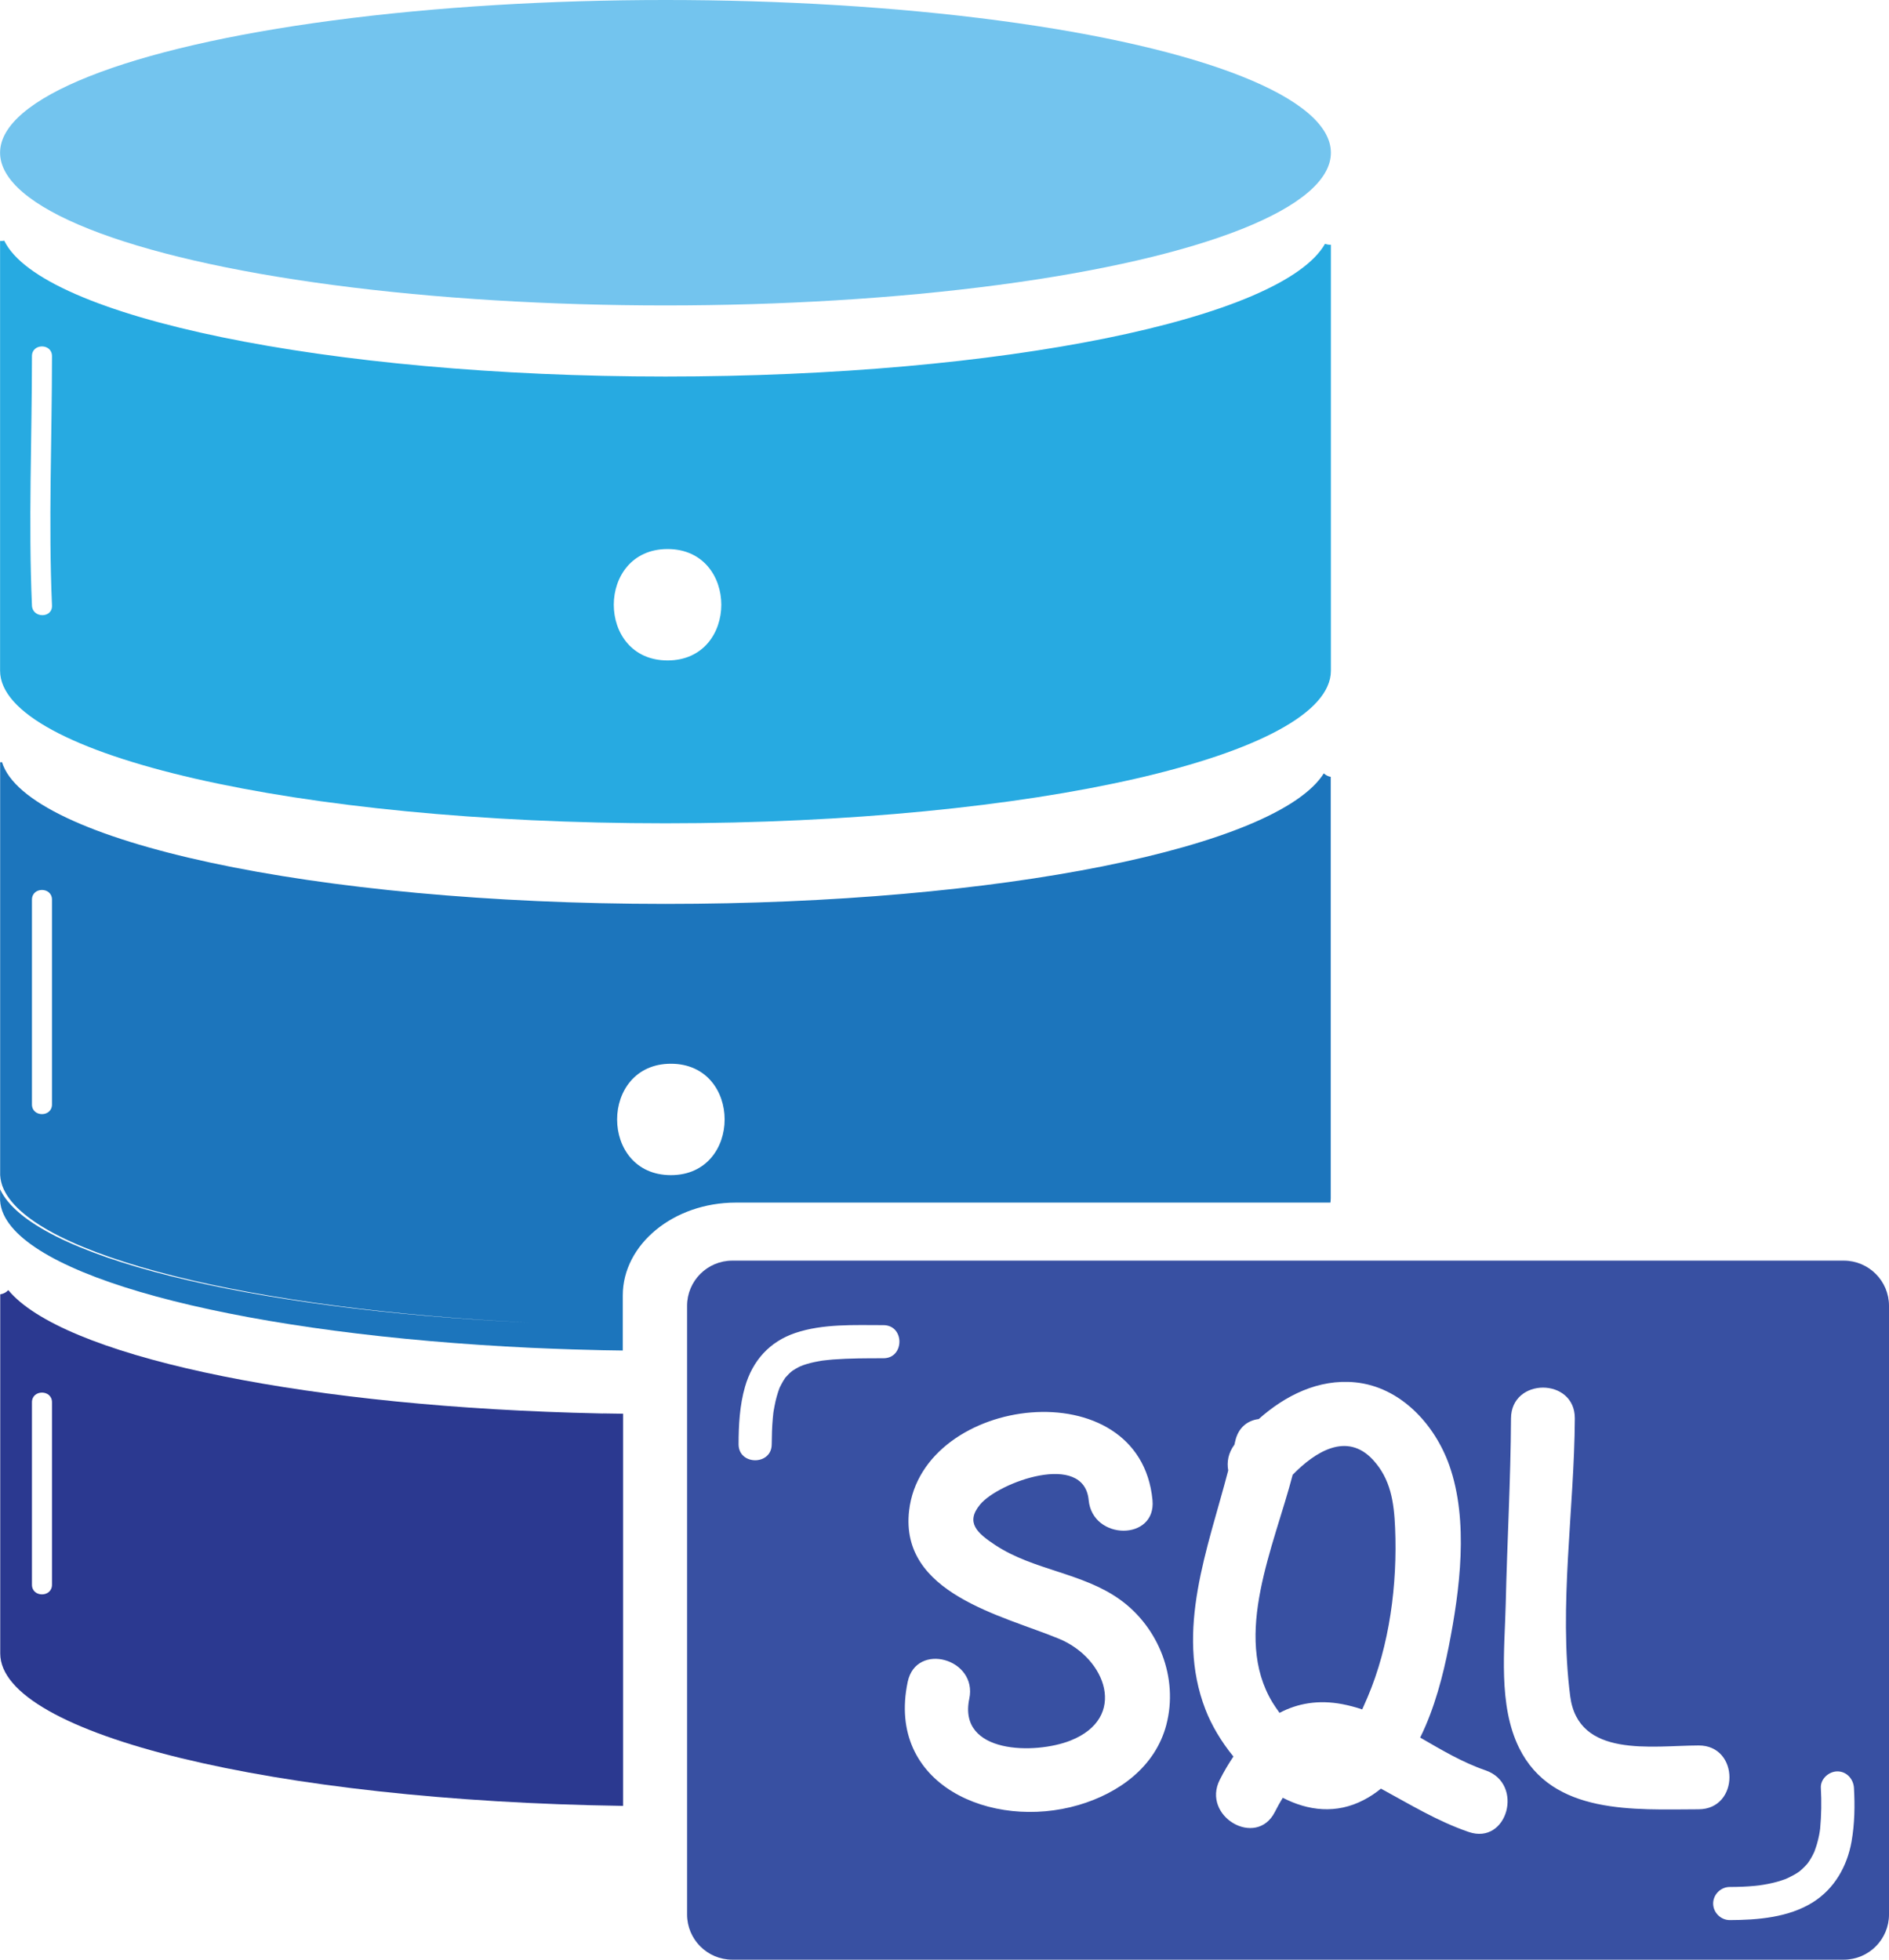 <?xml version="1.0" encoding="UTF-8"?>
<svg id="Layer_2" data-name="Layer 2" xmlns="http://www.w3.org/2000/svg" viewBox="0 0 244.17 253.33">
  <defs>
    <style>
      .cls-1 {
        fill: #2b3990;
      }

      .cls-2 {
        fill: #73c4ee;
      }

      .cls-3 {
        fill: #3850a2;
      }

      .cls-4 {
        fill: #1c75bc;
      }

      .cls-5 {
        fill: #27aae1;
      }
    </style>
  </defs>
  <g id="Layer_1-2" data-name="Layer 1">
    <path class="cls-1" d="M77.92,182.71h-.01c-1.27-.03-2.53-.06-3.78-.1h-.02c-36.77-1.11-66.18-7.55-73.04-15.85-.25.28-.6.48-1.04.55v46.42c0,10.48,35.57,19.05,80.51,19.7v-50.69c-.88-.01-1.74-.03-2.6-.04ZM6.72,204.84c0,1.67-2.59,1.67-2.59,0v-23.58c0-1.67,2.59-1.67,2.59,0v23.58Z"/>
    <path class="cls-5" d="M171.95,31.64c-.25,0-.48-.05-.68-.12-5.53,9.68-41.57,17.15-85.25,17.15S5.3,40.98.55,31.11c-.13.03-.27.04-.42.04-.04,0-.08,0-.12-.01v55.55c0,10.9,38.5,19.73,86.01,19.73s86.01-8.83,86.01-19.73V31.63s-.05,0-.08,0ZM6.72,78.27c.07,1.67-2.52,1.66-2.59,0-.47-10.74,0-21.5,0-32.24,0-1.67,2.59-1.67,2.59,0,0,10.75-.47,21.5,0,32.24ZM86.29,85.37c-9.28,0-9.26-14.4,0-14.4s9.26,14.4,0,14.4Z"/>
    <path class="cls-4" d="M171.12,99.96c-6.02,9.55-41.82,16.88-85.1,16.88C40.58,116.84,3.41,108.76.26,98.52c-.04,0-.08.01-.12.01s-.08,0-.12-.01v53.38c.04.62.18,1.22.46,1.82,3.94,8.59,31.91,15.53,68.17,17.25C32.15,169.32,3.98,162.36.01,153.72v1.43c.04.62.18,1.22.46,1.82,3.94,8.59,31.91,15.53,68.17,17.25,1.8.08,3.61.15,5.45.21h.02c1.25.04,2.52.07,3.78.1h.01c.86.01,1.73.03,2.6.04v-7.12c0-6.6,6.57-12,14.6-12h76.87c.02-.19.04-.38.04-.57v-54.46c-.37-.07-.67-.24-.9-.46ZM6.72,142.76c0,1.67-2.59,1.67-2.59,0v-26.47c0-1.67,2.59-1.67,2.59,0v26.47ZM86.72,151.9c-9.28,0-9.26-14.4,0-14.4s9.26,14.4,0,14.4Z"/>
    <path class="cls-4" d="M.01,152.89v.53c-.01-.09-.01-.18-.01-.27s0-.17.01-.26Z"/>
    <ellipse class="cls-2" cx="86.02" cy="19.74" rx="86.01" ry="19.74"/>
    <path class="cls-3" d="M238.31,162.95H94.66c-3.23,0-5.85,2.62-5.85,5.85v78.66c0,3.23,2.62,5.85,5.85,5.85h143.66c3.23,0,5.85-2.62,5.85-5.85v-78.66c0-3.23-2.62-5.85-5.85-5.85ZM114.17,175.57c-2.17,0-4.34,0-6.5.16-.42.03-.84.09-1.26.13-.05,0-.1.01-.16.02-.17.03-.34.06-.51.09-.66.12-1.31.28-1.94.5-.07.03-.41.17-.44.18-.05.02-.09.04-.1.05-.25.13-.5.27-.74.43-.1.06-.16.11-.2.15.03-.03.07-.06.15-.13-.1.09-.22.18-.32.27-.23.2-.42.44-.63.65,0,0,0,0-.01.01-.01.02-.02.03-.03.05-.08.12-.17.25-.24.37-.16.27-.3.54-.44.82-.02.03-.02.05-.03.07,0,.02-.01.04-.03.07-.06.16-.12.32-.17.49-.12.38-.23.76-.32,1.15-.1.43-.17.85-.25,1.28,0,.03-.01.09-.02.13,0,.05-.01.09-.02.14-.03.23-.05.46-.07.69-.1,1.11-.13,2.23-.14,3.35,0,2.76-4.28,2.75-4.28,0,0-2.48.14-5.05.83-7.44.97-3.36,3.17-5.83,6.5-6.95,3.58-1.21,7.66-1.01,11.39-1.01,2.76,0,2.75,4.28,0,4.28ZM150.76,222.95c-1.43,5.45-6.16,8.85-11.35,10.37-11.2,3.28-24.89-2.58-22.08-15.93,1.1-5.2,9.05-2.99,7.96,2.19-1.51,7.17,8.54,7.21,13.07,5.41,7.45-2.94,4.63-10.64-1.47-13.16-7.36-3.04-20.62-5.84-19.38-16.57,1.74-15,29.85-18.38,31.46-1.35.5,5.29-7.75,5.24-8.25,0-.6-6.35-11.64-2.32-14.03.56-1.94,2.34-.38,3.71,1.99,5.27,4.95,3.25,11.22,3.54,16.08,7.02,5.01,3.59,7.59,10.12,6,16.18ZM189.81,236.79c-4.04-1.39-7.6-3.58-11.31-5.59-.68.55-1.41,1.05-2.21,1.46-3.55,1.86-7.21,1.41-10.48-.28-.34.55-.68,1.16-1.02,1.83-2.4,4.74-9.52.56-7.12-4.16.53-1.05,1.12-2.05,1.76-3-1.58-1.93-2.84-4.06-3.62-6.09-3.94-10.19.32-20.79,2.95-30.89-.2-1.08,0-2.26.8-3.33.03-.13.06-.26.09-.39.39-1.85,1.64-2.75,3.05-2.92,3.44-3.06,7.73-5.2,12.43-4.75,5.86.56,10.32,5.4,12.21,10.74,2.53,7.18,1.36,16.11-.07,23.38-.73,3.71-1.83,8.02-3.7,11.8,2.75,1.59,5.48,3.22,8.46,4.24,5,1.72,2.84,9.69-2.19,7.96ZM196.35,225.92c-2.72-5.53-1.86-12.75-1.72-18.67.18-7.97.64-15.93.68-23.9.02-5.32,8.28-5.31,8.25,0-.06,11.73-2.1,24.23-.6,35.89,1.03,8.06,10.54,6.4,16.6,6.38,5.32-.02,5.31,8.24,0,8.25-8.26.02-18.91.78-23.21-7.95ZM239.33,238.04c-.57,3.2-2.21,6.1-5,7.85-3.14,1.97-7.13,2.29-10.75,2.3-1.16,0-2.14-.98-2.14-2.14s.98-2.14,2.14-2.14c1.11,0,2.22-.04,3.32-.15.24-.02.47-.05.71-.08-.47.05.1-.02.28-.05.43-.07.85-.15,1.27-.25.39-.09.78-.2,1.16-.33.14-.04.27-.09.41-.14.08-.03.32-.14.37-.16.5-.24.98-.49,1.44-.81.03-.02.06-.04.09-.07.1-.09.21-.18.31-.27.21-.2.42-.4.61-.62.05-.05.09-.1.12-.15.09-.14.08-.11,0,0-.02.03-.03.05-.06.09.08-.12.17-.24.25-.36.16-.25.32-.51.45-.77.08-.15.14-.31.22-.46,0-.02.02-.04.02-.06.11-.31.22-.61.31-.93.11-.38.2-.76.28-1.15.03-.15.06-.3.08-.46.01-.06.03-.26.05-.37.16-1.75.19-3.49.09-5.25-.07-1.16,1.03-2.14,2.14-2.14,1.2,0,2.07.99,2.14,2.14.13,2.31.09,4.63-.31,6.92Z"/>
    <path class="cls-3" d="M165.4,221.4c2.32-1.22,5.01-1.71,8.11-1.12.88.17,1.74.4,2.57.68.26-.57.49-1.1.68-1.55,2.87-6.73,3.88-14.66,3.57-21.92-.14-3.33-.58-6.32-2.86-8.79-3.38-3.66-7.48-1.04-10.38,1.93-2.39,9.2-7.83,20.8-2.61,29.43.24.39.55.85.91,1.34Z"/>
  </g>
</svg>